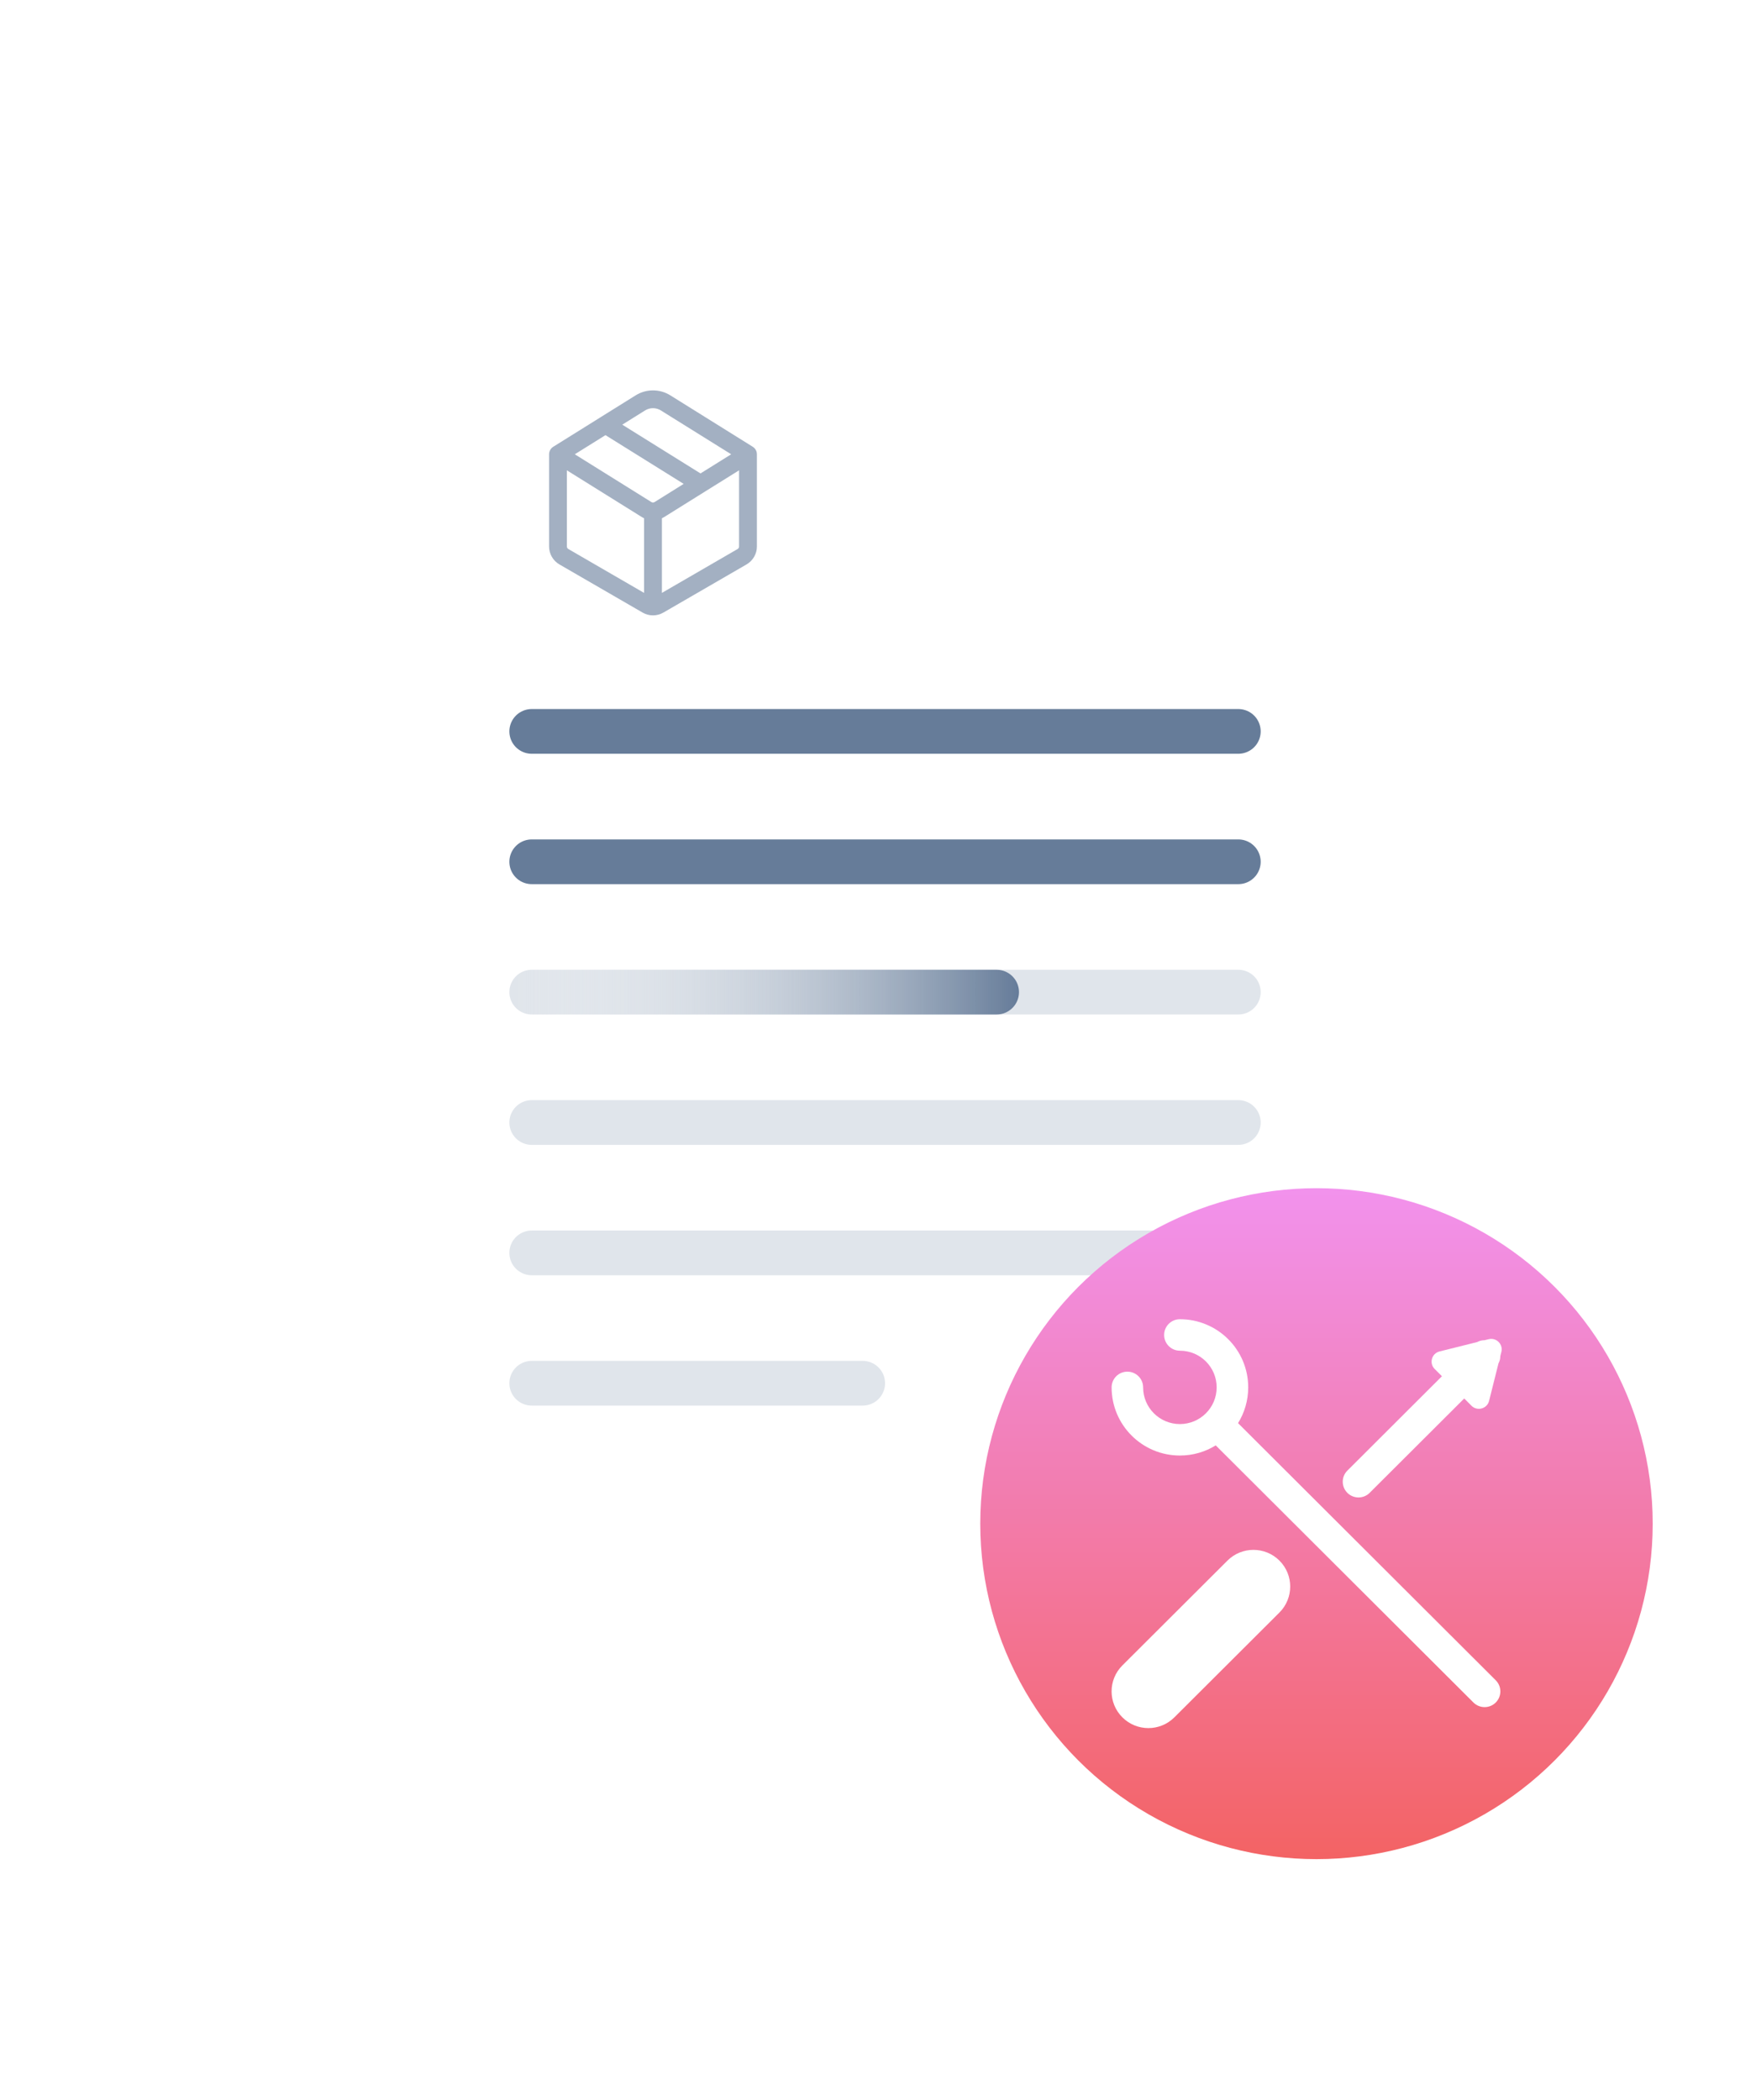 <svg width="51" height="61" viewBox="0 0 51 61" fill="none" xmlns="http://www.w3.org/2000/svg">
<g filter="url(#filter0_d_213_1717)">
<rect x="11" y="7" width="29.412" height="39.423" rx="2.597" fill="white"/>
</g>
<line x1="15.443" y1="21.244" x2="35.965" y2="21.244" stroke="#667C99" stroke-width="1.299" stroke-linecap="round"/>
<line x1="15.443" y1="25.031" x2="35.965" y2="25.031" stroke="#667C99" stroke-width="1.299" stroke-linecap="round"/>
<line x1="15.443" y1="28.817" x2="35.965" y2="28.817" stroke="#E0E5EB" stroke-width="1.299" stroke-linecap="round"/>
<line x1="15.443" y1="28.817" x2="28.945" y2="28.817" stroke="url(#paint0_linear_213_1717)" stroke-width="1.299" stroke-linecap="round"/>
<line x1="15.443" y1="32.604" x2="35.965" y2="32.604" stroke="#E0E5EB" stroke-width="1.299" stroke-linecap="round"/>
<line x1="15.443" y1="36.391" x2="35.965" y2="36.391" stroke="#E0E5EB" stroke-width="1.299" stroke-linecap="round"/>
<line x1="15.443" y1="40.177" x2="25.055" y2="40.177" stroke="#E0E5EB" stroke-width="1.299" stroke-linecap="round"/>
<path fill-rule="evenodd" clip-rule="evenodd" d="M17.438 12.122L16.079 12.97C16.075 12.972 16.072 12.974 16.068 12.976C16.014 13.01 15.974 13.063 15.956 13.126C15.95 13.149 15.947 13.172 15.947 13.195L15.947 13.2V15.873C15.947 16.087 16.061 16.286 16.247 16.394L18.662 17.792C18.849 17.901 19.08 17.901 19.268 17.792L21.682 16.394C21.868 16.286 21.983 16.087 21.983 15.873V13.199L21.983 13.195C21.983 13.176 21.981 13.157 21.977 13.138C21.967 13.097 21.948 13.059 21.922 13.028C21.905 13.009 21.886 12.992 21.866 12.979C21.861 12.975 21.856 12.972 21.85 12.969L19.468 11.483C19.16 11.291 18.77 11.291 18.462 11.483L17.458 12.109C17.451 12.113 17.444 12.118 17.438 12.122ZM19.193 11.921C19.053 11.834 18.876 11.834 18.736 11.921L18.073 12.335L20.345 13.751L21.236 13.195L19.193 11.921ZM20.477 14.277C20.48 14.275 20.483 14.273 20.486 14.271L21.465 13.661V15.873C21.465 15.903 21.449 15.932 21.422 15.947L19.224 17.221V15.054C19.244 15.044 19.265 15.033 19.285 15.021L20.477 14.277ZM19.856 14.055L17.585 12.639L16.694 13.195L18.919 14.583C18.947 14.6 18.983 14.6 19.011 14.583L19.856 14.055ZM18.706 17.221V15.054C18.685 15.044 18.665 15.033 18.645 15.021L16.464 13.661V15.873C16.464 15.903 16.48 15.932 16.507 15.947L18.706 17.221Z" fill="#A3B0C2"/>
<ellipse cx="38.235" cy="44.256" rx="9.765" ry="9.744" fill="url(#paint1_linear_213_1717)"/>
<path d="M34.268 38.318C34.015 38.318 33.81 38.523 33.81 38.775C33.81 39.027 34.015 39.232 34.268 39.232C34.858 39.232 35.336 39.709 35.336 40.297C35.336 40.886 34.858 41.363 34.268 41.363C33.678 41.363 33.2 40.886 33.2 40.297C33.2 40.045 32.995 39.841 32.742 39.841C32.489 39.841 32.285 40.045 32.285 40.297C32.285 41.391 33.173 42.277 34.268 42.277C34.65 42.277 35.007 42.169 35.309 41.982L42.794 49.451C42.973 49.629 43.263 49.629 43.441 49.451C43.62 49.272 43.62 48.983 43.441 48.805L35.957 41.336C36.144 41.034 36.252 40.678 36.252 40.297C36.252 39.204 35.364 38.318 34.268 38.318Z" fill="white"/>
<path d="M42.902 38.981L41.809 39.254C41.579 39.311 41.5 39.597 41.668 39.764L41.878 39.974L39.132 42.715C38.953 42.893 38.953 43.182 39.132 43.361C39.311 43.539 39.601 43.539 39.779 43.361L42.526 40.62L42.736 40.831C42.904 40.998 43.191 40.919 43.248 40.689L43.521 39.599C43.557 39.532 43.575 39.458 43.575 39.384L43.605 39.267C43.66 39.044 43.458 38.842 43.234 38.898L43.118 38.927C43.043 38.927 42.969 38.945 42.902 38.981Z" fill="white"/>
<path d="M37.159 45.329C37.576 45.745 37.576 46.42 37.159 46.837L34.108 49.881C33.691 50.298 33.014 50.298 32.597 49.881C32.18 49.465 32.18 48.79 32.597 48.374L35.649 45.329C36.066 44.913 36.742 44.913 37.159 45.329Z" fill="white"/>
<defs>
<filter id="filter0_d_213_1717" x="0.611" y="0.507" width="50.19" height="60.201" filterUnits="userSpaceOnUse" color-interpolation-filters="sRGB">
<feFlood flood-opacity="0" result="BackgroundImageFix"/>
<feColorMatrix in="SourceAlpha" type="matrix" values="0 0 0 0 0 0 0 0 0 0 0 0 0 0 0 0 0 0 127 0" result="hardAlpha"/>
<feOffset dy="3.896"/>
<feGaussianBlur stdDeviation="5.194"/>
<feColorMatrix type="matrix" values="0 0 0 0 0.639 0 0 0 0 0.69 0 0 0 0 0.761 0 0 0 0.32 0"/>
<feBlend mode="normal" in2="BackgroundImageFix" result="effect1_dropShadow_213_1717"/>
<feBlend mode="normal" in="SourceGraphic" in2="effect1_dropShadow_213_1717" result="shape"/>
</filter>
<linearGradient id="paint0_linear_213_1717" x1="29.594" y1="30.467" x2="14.794" y2="30.467" gradientUnits="userSpaceOnUse">
<stop stop-color="#667C99"/>
<stop offset="1" stop-color="white" stop-opacity="0"/>
</linearGradient>
<linearGradient id="paint1_linear_213_1717" x1="38.235" y1="34.513" x2="38.235" y2="54" gradientUnits="userSpaceOnUse">
<stop stop-color="#F292ED"/>
<stop offset="1" stop-color="#F36364"/>
</linearGradient>
</defs>
</svg>
